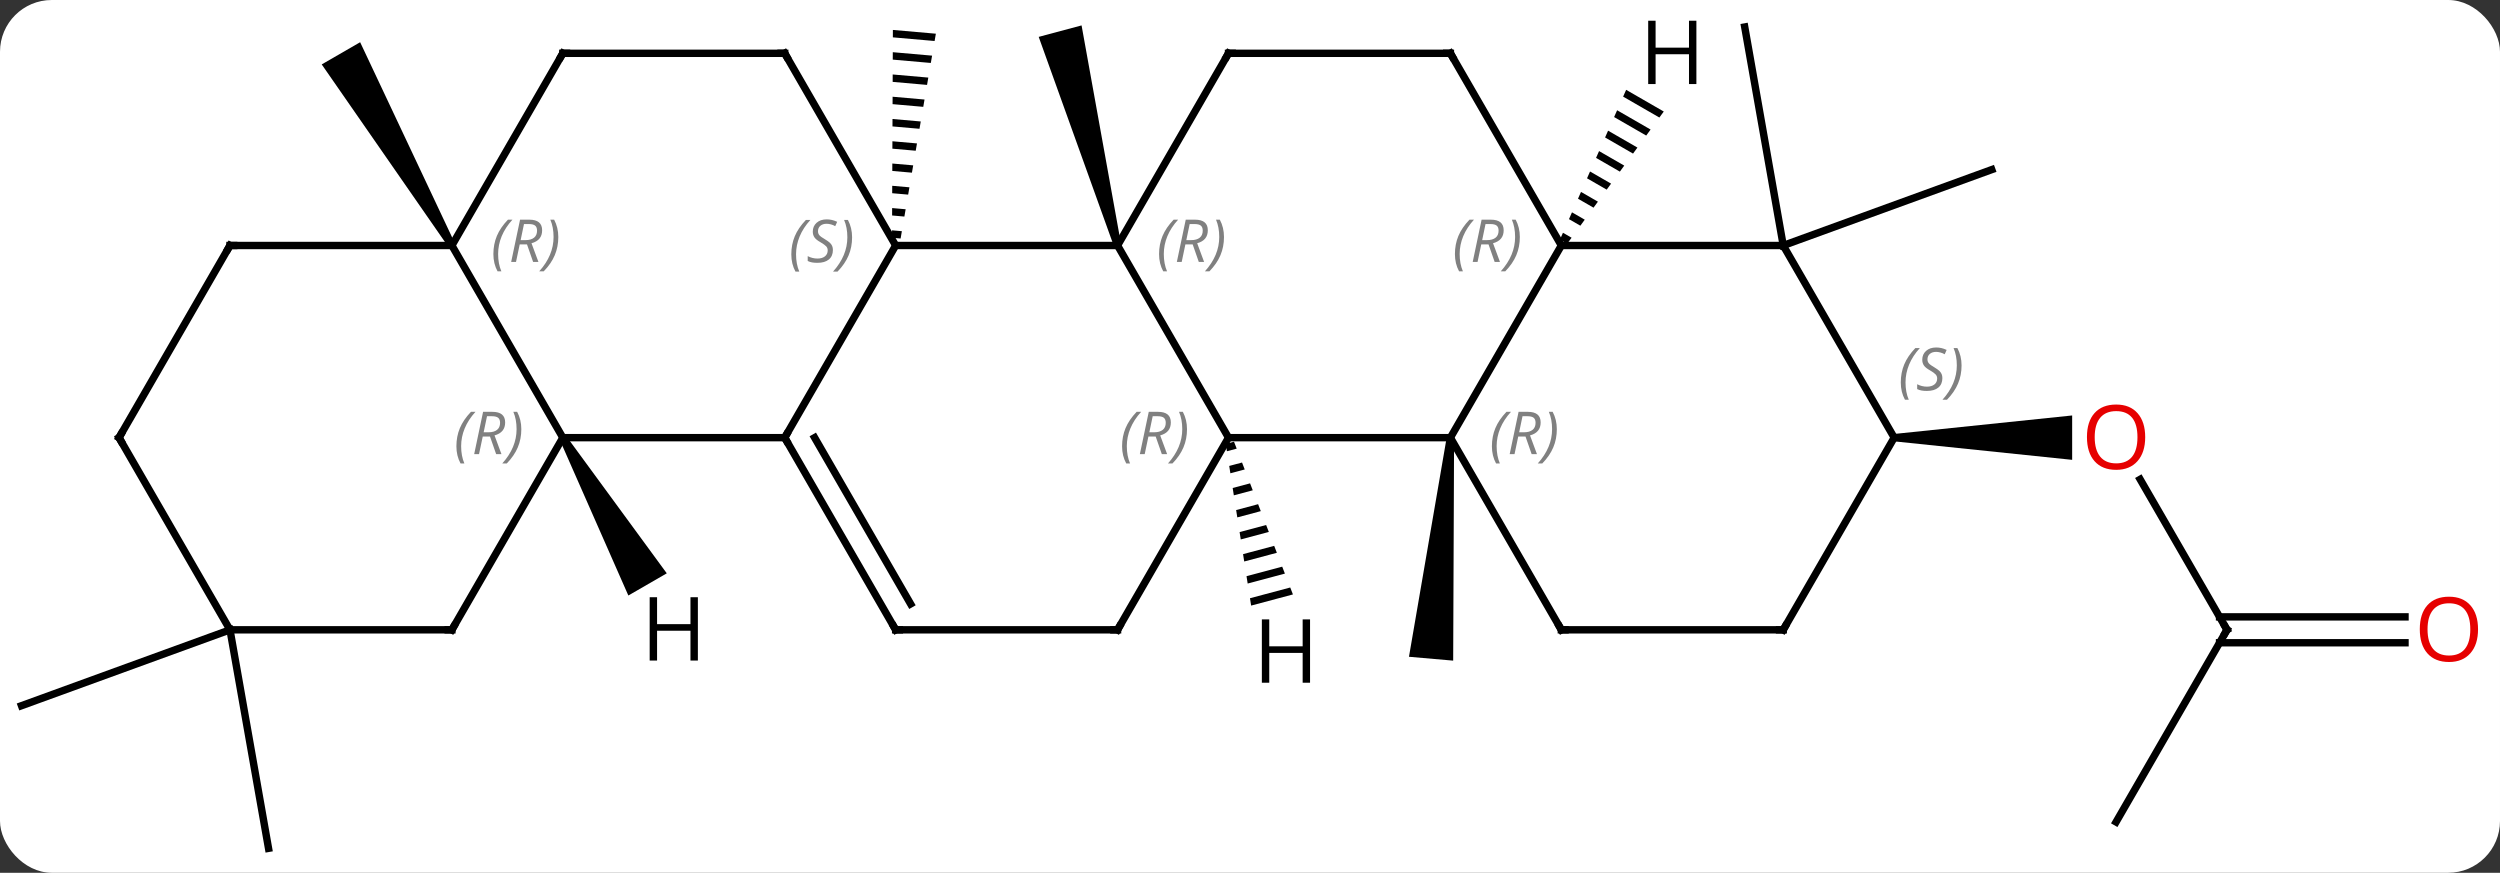 <svg width="338" viewBox="0 0 338 118" style="fill-opacity:1; color-rendering:auto; color-interpolation:auto; text-rendering:auto; stroke:black; stroke-linecap:square; stroke-miterlimit:10; shape-rendering:auto; stroke-opacity:1; fill:black; stroke-dasharray:none; font-weight:normal; stroke-width:1; font-family:'Open Sans'; font-style:normal; stroke-linejoin:miter; font-size:12; stroke-dashoffset:0; image-rendering:auto;" height="118" class="cas-substance-image" xmlns:xlink="http://www.w3.org/1999/xlink" xmlns="http://www.w3.org/2000/svg"><rect x="0" y="0" width="338" height="118" fill="#333333" stroke="none"/><svg class="cas-substance-single-component"><rect y="0" x="0" width="338" stroke="none" ry="7" rx="7" height="118" fill="white" class="cas-substance-group"/><svg y="0" x="0" width="338" viewBox="0 0 338 118" style="fill:black;" height="118" class="cas-substance-single-component-image"><svg><g><g transform="translate(167,59)" style="text-rendering:geometricPrecision; color-rendering:optimizeQuality; color-interpolation:linearRGB; stroke-linecap:butt; image-rendering:optimizeQuality;"><path style="stroke:none;" d="M-15.423 -25.938 L-16.389 -25.68 L-26.568 -54.013 L-20.772 -55.565 Z"/><path style="stroke:none;" d="M28.596 0.128 L29.592 0.214 L29.47 30.318 L23.492 29.796 Z"/><path style="stroke:none;" d="M-46.283 -54.953 L-46.287 -53.95 L-46.287 -53.95 L-40.642 -53.455 L-40.642 -53.455 L-40.472 -54.444 L-40.472 -54.444 L-46.283 -54.953 ZM-46.295 -51.943 L-46.3 -50.939 L-46.3 -50.939 L-41.153 -50.488 L-41.153 -50.488 L-40.982 -51.477 L-40.982 -51.477 L-46.295 -51.943 ZM-46.308 -48.932 L-46.312 -47.929 L-46.312 -47.929 L-41.663 -47.521 L-41.663 -47.521 L-41.493 -48.51 L-41.493 -48.51 L-46.308 -48.932 ZM-46.32 -45.922 L-46.325 -44.919 L-46.325 -44.919 L-42.174 -44.555 L-42.004 -45.544 L-42.004 -45.544 L-46.32 -45.922 ZM-46.333 -42.912 L-46.337 -41.908 L-46.337 -41.908 L-42.684 -41.588 L-42.684 -41.588 L-42.514 -42.577 L-42.514 -42.577 L-46.333 -42.912 ZM-46.346 -39.901 L-46.35 -38.898 L-46.35 -38.898 L-43.195 -38.621 L-43.195 -38.621 L-43.025 -39.61 L-43.025 -39.61 L-46.346 -39.901 ZM-46.358 -36.891 L-46.362 -35.887 L-46.362 -35.887 L-43.706 -35.654 L-43.706 -35.654 L-43.536 -36.643 L-43.536 -36.643 L-46.358 -36.891 ZM-46.371 -33.88 L-46.375 -32.877 L-46.375 -32.877 L-44.216 -32.688 L-44.216 -32.688 L-44.046 -33.677 L-44.046 -33.677 L-46.371 -33.88 ZM-46.383 -30.87 L-46.387 -29.867 L-44.727 -29.721 L-44.727 -29.721 L-44.557 -30.71 L-44.557 -30.71 L-46.383 -30.87 ZM-46.396 -27.86 L-46.4 -26.856 L-46.4 -26.856 L-45.238 -26.754 L-45.238 -26.754 L-45.068 -27.743 L-45.068 -27.743 L-46.396 -27.86 Z"/><line y2="-25.809" y1="-55.353" x2="74.094" x1="68.886" style="fill:none;"/><line y2="-25.809" y1="-36.069" x2="74.094" x1="102.285" style="fill:none;"/><line y2="26.151" y1="5.807" x2="134.094" x1="122.348" style="fill:none;"/><path style="stroke:none;" d="M89.094 0.671 L89.094 -0.329 L113.156 -2.829 L113.156 3.171 Z"/><line y2="52.131" y1="26.151" x2="119.094" x1="134.094" style="fill:none;"/><line y2="27.901" y1="27.901" x2="158.156" x1="133.084" style="fill:none;"/><line y2="24.401" y1="24.401" x2="158.156" x1="133.084" style="fill:none;"/><path style="stroke:none;" d="M-105.473 -26.059 L-106.339 -25.559 L-123.504 -50.292 L-118.308 -53.292 Z"/><line y2="26.151" y1="55.695" x2="-135.906" x1="-130.695" style="fill:none;"/><line y2="26.151" y1="36.411" x2="-135.906" x1="-164.094" style="fill:none;"/><line y2="-25.809" y1="0.171" x2="-15.906" x1="-0.906" style="fill:none;"/><line y2="0.171" y1="0.171" x2="29.094" x1="-0.906" style="fill:none;"/><line y2="26.151" y1="0.171" x2="-15.906" x1="-0.906" style="fill:none;"/><line y2="-25.809" y1="-25.809" x2="-45.906" x1="-15.906" style="fill:none;"/><line y2="-51.792" y1="-25.809" x2="-0.906" x1="-15.906" style="fill:none;"/><line y2="-25.809" y1="0.171" x2="44.094" x1="29.094" style="fill:none;"/><line y2="26.151" y1="0.171" x2="44.094" x1="29.094" style="fill:none;"/><line y2="26.151" y1="26.151" x2="-45.906" x1="-15.906" style="fill:none;"/><line y2="0.171" y1="-25.809" x2="-60.906" x1="-45.906" style="fill:none;"/><line y2="-51.792" y1="-25.809" x2="-60.906" x1="-45.906" style="fill:none;"/><line y2="-51.792" y1="-51.792" x2="29.094" x1="-0.906" style="fill:none;"/><line y2="-51.792" y1="-25.809" x2="29.094" x1="44.094" style="fill:none;"/><line y2="-25.809" y1="-25.809" x2="74.094" x1="44.094" style="fill:none;"/><line y2="26.151" y1="26.151" x2="74.094" x1="44.094" style="fill:none;"/><line y2="0.171" y1="26.151" x2="-60.906" x1="-45.906" style="fill:none;"/><line y2="0.171" y1="22.651" x2="-56.864" x1="-43.885" style="fill:none;"/><line y2="0.171" y1="0.171" x2="-90.906" x1="-60.906" style="fill:none;"/><line y2="-51.792" y1="-51.792" x2="-90.906" x1="-60.906" style="fill:none;"/><line y2="0.171" y1="-25.809" x2="89.094" x1="74.094" style="fill:none;"/><line y2="0.171" y1="26.151" x2="89.094" x1="74.094" style="fill:none;"/><line y2="-25.809" y1="0.171" x2="-105.906" x1="-90.906" style="fill:none;"/><line y2="26.151" y1="0.171" x2="-105.906" x1="-90.906" style="fill:none;"/><line y2="-25.809" y1="-51.792" x2="-105.906" x1="-90.906" style="fill:none;"/><line y2="-25.809" y1="-25.809" x2="-135.906" x1="-105.906" style="fill:none;"/><line y2="26.151" y1="26.151" x2="-135.906" x1="-105.906" style="fill:none;"/><line y2="0.171" y1="-25.809" x2="-150.906" x1="-135.906" style="fill:none;"/><line y2="0.171" y1="26.151" x2="-150.906" x1="-135.906" style="fill:none;"/><path style="stroke:none;" d="M-0.163 0.717 L-1.277 1.014 L-1.277 1.014 L-1.121 2.008 L-1.121 2.008 L0.2 1.656 L0.2 1.656 L-0.163 0.717 ZM0.924 3.533 L-0.809 3.995 L-0.809 3.995 L-0.653 4.989 L-0.653 4.989 L1.286 4.472 L1.286 4.472 L0.924 3.533 ZM2.01 6.349 L-0.342 6.977 L-0.342 6.977 L-0.186 7.97 L-0.186 7.97 L2.372 7.288 L2.372 7.288 L2.01 6.349 ZM3.096 9.165 L0.126 9.958 L0.126 9.958 L0.282 10.951 L3.458 10.104 L3.458 10.104 L3.096 9.165 ZM4.182 11.981 L0.594 12.939 L0.594 12.939 L0.75 13.932 L0.75 13.932 L4.545 12.92 L4.545 12.92 L4.182 11.981 ZM5.269 14.797 L1.062 15.92 L1.062 15.92 L1.218 16.914 L1.218 16.914 L5.631 15.736 L5.631 15.736 L5.269 14.797 ZM6.355 17.613 L1.529 18.901 L1.529 18.901 L1.685 19.895 L1.685 19.895 L6.717 18.552 L6.717 18.552 L6.355 17.613 ZM7.441 20.429 L1.997 21.882 L1.997 21.882 L2.153 22.876 L2.153 22.876 L7.803 21.368 L7.803 21.368 L7.441 20.429 Z"/><path style="stroke:none;" d="M52.854 -46.855 L52.447 -45.935 L52.447 -45.935 L57.347 -43.109 L57.347 -43.109 L57.941 -43.922 L57.941 -43.922 L52.854 -46.855 ZM51.634 -44.094 L51.227 -43.174 L55.567 -40.672 L55.567 -40.672 L56.16 -41.484 L56.16 -41.484 L51.634 -44.094 ZM50.413 -41.334 L50.007 -40.414 L50.007 -40.414 L53.786 -38.234 L53.786 -38.234 L54.38 -39.047 L54.38 -39.047 L50.413 -41.334 ZM49.193 -38.574 L48.786 -37.654 L52.006 -35.797 L52.599 -36.609 L52.599 -36.609 L49.193 -38.574 ZM47.973 -35.813 L47.566 -34.893 L50.225 -33.36 L50.225 -33.36 L50.819 -34.172 L47.973 -35.813 ZM46.753 -33.053 L46.346 -32.133 L46.346 -32.133 L48.445 -30.922 L48.445 -30.922 L49.038 -31.735 L49.038 -31.735 L46.753 -33.053 ZM45.532 -30.293 L45.126 -29.372 L45.126 -29.372 L46.664 -28.485 L46.664 -28.485 L47.258 -29.298 L47.258 -29.298 L45.532 -30.293 ZM44.312 -27.532 L43.906 -26.612 L44.884 -26.048 L44.884 -26.048 L45.478 -26.86 L45.478 -26.86 L44.312 -27.532 Z"/><path style="stroke:none;" d="M-91.339 0.421 L-90.473 -0.079 L-76.852 18.513 L-82.048 21.513 Z"/></g><g transform="translate(167,59)" style="fill:rgb(230,0,0); text-rendering:geometricPrecision; color-rendering:optimizeQuality; image-rendering:optimizeQuality; font-family:'Open Sans'; stroke:rgb(230,0,0); color-interpolation:linearRGB;"><path style="stroke:none;" d="M123.031 0.101 Q123.031 2.163 121.992 3.343 Q120.953 4.523 119.11 4.523 Q117.219 4.523 116.188 3.358 Q115.156 2.194 115.156 0.085 Q115.156 -2.009 116.188 -3.157 Q117.219 -4.306 119.11 -4.306 Q120.969 -4.306 122 -3.134 Q123.031 -1.962 123.031 0.101 ZM116.203 0.101 Q116.203 1.835 116.946 2.741 Q117.688 3.648 119.11 3.648 Q120.531 3.648 121.258 2.749 Q121.985 1.851 121.985 0.101 Q121.985 -1.634 121.258 -2.524 Q120.531 -3.415 119.11 -3.415 Q117.688 -3.415 116.946 -2.517 Q116.203 -1.618 116.203 0.101 Z"/></g><g transform="translate(167,59)" style="stroke-linecap:butt; text-rendering:geometricPrecision; color-rendering:optimizeQuality; image-rendering:optimizeQuality; font-family:'Open Sans'; color-interpolation:linearRGB; stroke-miterlimit:5;"><path style="fill:none;" d="M133.844 25.718 L134.094 26.151 L133.844 26.584"/><path style="fill:rgb(230,0,0); stroke:none;" d="M168.031 26.081 Q168.031 28.143 166.992 29.323 Q165.953 30.503 164.11 30.503 Q162.219 30.503 161.188 29.338 Q160.156 28.174 160.156 26.065 Q160.156 23.971 161.188 22.823 Q162.219 21.674 164.11 21.674 Q165.969 21.674 167 22.846 Q168.031 24.018 168.031 26.081 ZM161.203 26.081 Q161.203 27.815 161.946 28.721 Q162.688 29.628 164.11 29.628 Q165.531 29.628 166.258 28.729 Q166.985 27.831 166.985 26.081 Q166.985 24.346 166.258 23.456 Q165.531 22.565 164.11 22.565 Q162.688 22.565 161.946 23.463 Q161.203 24.362 161.203 26.081 Z"/></g><g transform="translate(167,59)" style="stroke-linecap:butt; font-size:8.4px; fill:gray; text-rendering:geometricPrecision; image-rendering:optimizeQuality; color-rendering:optimizeQuality; font-family:'Open Sans'; font-style:italic; stroke:gray; color-interpolation:linearRGB; stroke-miterlimit:5;"><path style="stroke:none;" d="M-15.295 1.335 Q-15.295 0.007 -14.826 -1.118 Q-14.357 -2.243 -13.326 -3.321 L-12.716 -3.321 Q-13.685 -2.259 -14.17 -1.087 Q-14.654 0.085 -14.654 1.319 Q-14.654 2.648 -14.216 3.663 L-14.732 3.663 Q-15.295 2.632 -15.295 1.335 ZM-11.735 0.023 L-12.235 2.398 L-12.891 2.398 L-11.688 -3.321 L-10.438 -3.321 Q-8.703 -3.321 -8.703 -1.884 Q-8.703 -0.524 -10.141 -0.134 L-9.203 2.398 L-9.922 2.398 L-10.75 0.023 L-11.735 0.023 ZM-11.156 -2.727 Q-11.547 -0.806 -11.61 -0.556 L-10.953 -0.556 Q-10.203 -0.556 -9.797 -0.884 Q-9.391 -1.212 -9.391 -1.837 Q-9.391 -2.306 -9.649 -2.517 Q-9.906 -2.727 -10.5 -2.727 L-11.156 -2.727 ZM-6.517 -0.977 Q-6.517 0.351 -6.994 1.484 Q-7.471 2.616 -8.486 3.663 L-9.095 3.663 Q-7.158 1.507 -7.158 -0.977 Q-7.158 -2.306 -7.596 -3.321 L-7.08 -3.321 Q-6.517 -2.259 -6.517 -0.977 Z"/><path style="stroke:none;" d="M-10.295 -24.645 Q-10.295 -25.973 -9.826 -27.098 Q-9.357 -28.223 -8.326 -29.301 L-7.716 -29.301 Q-8.685 -28.239 -9.17 -27.067 Q-9.654 -25.895 -9.654 -24.661 Q-9.654 -23.333 -9.216 -22.317 L-9.732 -22.317 Q-10.295 -23.348 -10.295 -24.645 ZM-6.735 -25.958 L-7.235 -23.583 L-7.891 -23.583 L-6.688 -29.301 L-5.438 -29.301 Q-3.703 -29.301 -3.703 -27.864 Q-3.703 -26.505 -5.141 -26.114 L-4.203 -23.583 L-4.922 -23.583 L-5.75 -25.958 L-6.735 -25.958 ZM-6.157 -28.708 Q-6.547 -26.786 -6.61 -26.536 L-5.953 -26.536 Q-5.203 -26.536 -4.797 -26.864 Q-4.391 -27.192 -4.391 -27.817 Q-4.391 -28.286 -4.649 -28.497 Q-4.907 -28.708 -5.5 -28.708 L-6.157 -28.708 ZM-1.517 -26.958 Q-1.517 -25.63 -1.994 -24.497 Q-2.47 -23.364 -3.486 -22.317 L-4.096 -22.317 Q-2.158 -24.473 -2.158 -26.958 Q-2.158 -28.286 -2.595 -29.301 L-2.08 -29.301 Q-1.517 -28.239 -1.517 -26.958 Z"/><path style="stroke:none;" d="M34.705 1.335 Q34.705 0.007 35.174 -1.118 Q35.643 -2.243 36.674 -3.321 L37.283 -3.321 Q36.315 -2.259 35.83 -1.087 Q35.346 0.085 35.346 1.319 Q35.346 2.648 35.783 3.663 L35.268 3.663 Q34.705 2.632 34.705 1.335 ZM38.265 0.023 L37.765 2.398 L37.109 2.398 L38.312 -3.321 L39.562 -3.321 Q41.297 -3.321 41.297 -1.884 Q41.297 -0.524 39.859 -0.134 L40.797 2.398 L40.078 2.398 L39.25 0.023 L38.265 0.023 ZM38.843 -2.727 Q38.453 -0.806 38.39 -0.556 L39.047 -0.556 Q39.797 -0.556 40.203 -0.884 Q40.609 -1.212 40.609 -1.837 Q40.609 -2.306 40.351 -2.517 Q40.093 -2.727 39.5 -2.727 L38.843 -2.727 ZM43.483 -0.977 Q43.483 0.351 43.006 1.484 Q42.529 2.616 41.514 3.663 L40.904 3.663 Q42.842 1.507 42.842 -0.977 Q42.842 -2.306 42.404 -3.321 L42.92 -3.321 Q43.483 -2.259 43.483 -0.977 Z"/><path style="fill:none; stroke:black;" d="M-15.656 25.718 L-15.906 26.151 L-16.406 26.151"/><path style="stroke:none;" d="M-60.014 -24.606 Q-60.014 -25.934 -59.546 -27.059 Q-59.077 -28.184 -58.046 -29.262 L-57.436 -29.262 Q-58.405 -28.2 -58.889 -27.028 Q-59.374 -25.856 -59.374 -24.622 Q-59.374 -23.294 -58.936 -22.278 L-59.452 -22.278 Q-60.014 -23.309 -60.014 -24.606 ZM-54.392 -25.2 Q-54.392 -24.372 -54.939 -23.919 Q-55.486 -23.465 -56.486 -23.465 Q-56.892 -23.465 -57.205 -23.52 Q-57.517 -23.575 -57.798 -23.715 L-57.798 -24.372 Q-57.173 -24.044 -56.47 -24.044 Q-55.845 -24.044 -55.47 -24.34 Q-55.095 -24.637 -55.095 -25.153 Q-55.095 -25.465 -55.298 -25.692 Q-55.501 -25.919 -56.064 -26.247 Q-56.658 -26.575 -56.884 -26.903 Q-57.111 -27.231 -57.111 -27.684 Q-57.111 -28.419 -56.595 -28.88 Q-56.08 -29.34 -55.236 -29.34 Q-54.861 -29.34 -54.525 -29.262 Q-54.189 -29.184 -53.814 -29.012 L-54.08 -28.419 Q-54.33 -28.575 -54.65 -28.661 Q-54.97 -28.747 -55.236 -28.747 Q-55.767 -28.747 -56.087 -28.473 Q-56.408 -28.2 -56.408 -27.731 Q-56.408 -27.528 -56.337 -27.38 Q-56.267 -27.231 -56.126 -27.098 Q-55.986 -26.965 -55.564 -26.715 Q-55.001 -26.372 -54.798 -26.176 Q-54.595 -25.981 -54.493 -25.747 Q-54.392 -25.512 -54.392 -25.2 ZM-51.797 -26.919 Q-51.797 -25.59 -52.274 -24.458 Q-52.751 -23.325 -53.766 -22.278 L-54.376 -22.278 Q-52.438 -24.434 -52.438 -26.919 Q-52.438 -28.247 -52.876 -29.262 L-52.36 -29.262 Q-51.797 -28.2 -51.797 -26.919 Z"/><path style="fill:none; stroke:black;" d="M-1.156 -51.359 L-0.906 -51.792 L-0.406 -51.792"/><path style="stroke:none;" d="M29.705 -24.645 Q29.705 -25.973 30.174 -27.098 Q30.643 -28.223 31.674 -29.301 L32.283 -29.301 Q31.315 -28.239 30.83 -27.067 Q30.346 -25.895 30.346 -24.661 Q30.346 -23.333 30.784 -22.317 L30.268 -22.317 Q29.705 -23.348 29.705 -24.645 ZM33.265 -25.958 L32.765 -23.583 L32.109 -23.583 L33.312 -29.301 L34.562 -29.301 Q36.297 -29.301 36.297 -27.864 Q36.297 -26.505 34.859 -26.114 L35.797 -23.583 L35.078 -23.583 L34.25 -25.958 L33.265 -25.958 ZM33.843 -28.708 Q33.453 -26.786 33.39 -26.536 L34.047 -26.536 Q34.797 -26.536 35.203 -26.864 Q35.609 -27.192 35.609 -27.817 Q35.609 -28.286 35.351 -28.497 Q35.093 -28.708 34.5 -28.708 L33.843 -28.708 ZM38.483 -26.958 Q38.483 -25.63 38.006 -24.497 Q37.529 -23.364 36.514 -22.317 L35.904 -22.317 Q37.842 -24.473 37.842 -26.958 Q37.842 -28.286 37.404 -29.301 L37.92 -29.301 Q38.483 -28.239 38.483 -26.958 Z"/><path style="fill:none; stroke:black;" d="M43.844 25.718 L44.094 26.151 L44.594 26.151"/><path style="fill:none; stroke:black;" d="M-45.406 26.151 L-45.906 26.151 L-46.156 25.718"/><path style="fill:none; stroke:black;" d="M-60.656 0.604 L-60.906 0.171 L-60.656 -0.262"/><path style="fill:none; stroke:black;" d="M-60.656 -51.359 L-60.906 -51.792 L-61.406 -51.792"/><path style="fill:none; stroke:black;" d="M28.594 -51.792 L29.094 -51.792 L29.344 -51.359"/><path style="fill:none; stroke:black;" d="M73.594 26.151 L74.094 26.151 L74.344 25.718"/><path style="stroke:none;" d="M-105.295 1.335 Q-105.295 0.007 -104.826 -1.118 Q-104.357 -2.243 -103.326 -3.321 L-102.716 -3.321 Q-103.685 -2.259 -104.17 -1.087 Q-104.654 0.085 -104.654 1.319 Q-104.654 2.648 -104.216 3.663 L-104.732 3.663 Q-105.295 2.632 -105.295 1.335 ZM-101.735 0.023 L-102.235 2.398 L-102.891 2.398 L-101.688 -3.321 L-100.438 -3.321 Q-98.703 -3.321 -98.703 -1.884 Q-98.703 -0.524 -100.141 -0.134 L-99.203 2.398 L-99.922 2.398 L-100.75 0.023 L-101.735 0.023 ZM-101.156 -2.727 Q-101.547 -0.806 -101.61 -0.556 L-100.953 -0.556 Q-100.203 -0.556 -99.797 -0.884 Q-99.391 -1.212 -99.391 -1.837 Q-99.391 -2.306 -99.649 -2.517 Q-99.906 -2.727 -100.5 -2.727 L-101.156 -2.727 ZM-96.517 -0.977 Q-96.517 0.351 -96.994 1.484 Q-97.471 2.616 -98.486 3.663 L-99.096 3.663 Q-97.158 1.507 -97.158 -0.977 Q-97.158 -2.306 -97.596 -3.321 L-97.08 -3.321 Q-96.517 -2.259 -96.517 -0.977 Z"/><path style="fill:none; stroke:black;" d="M-90.406 -51.792 L-90.906 -51.792 L-91.156 -51.359"/><path style="stroke:none;" d="M89.986 -7.286 Q89.986 -8.614 90.454 -9.739 Q90.923 -10.864 91.954 -11.942 L92.564 -11.942 Q91.595 -10.88 91.111 -9.708 Q90.626 -8.536 90.626 -7.302 Q90.626 -5.974 91.064 -4.958 L90.548 -4.958 Q89.986 -5.989 89.986 -7.286 ZM95.608 -7.88 Q95.608 -7.052 95.061 -6.599 Q94.514 -6.145 93.514 -6.145 Q93.108 -6.145 92.796 -6.2 Q92.483 -6.255 92.202 -6.395 L92.202 -7.052 Q92.827 -6.724 93.53 -6.724 Q94.155 -6.724 94.53 -7.02 Q94.905 -7.317 94.905 -7.833 Q94.905 -8.145 94.702 -8.372 Q94.499 -8.599 93.936 -8.927 Q93.343 -9.255 93.116 -9.583 Q92.889 -9.911 92.889 -10.364 Q92.889 -11.099 93.405 -11.559 Q93.921 -12.02 94.764 -12.02 Q95.139 -12.02 95.475 -11.942 Q95.811 -11.864 96.186 -11.692 L95.921 -11.099 Q95.671 -11.255 95.35 -11.341 Q95.03 -11.427 94.764 -11.427 Q94.233 -11.427 93.913 -11.153 Q93.593 -10.88 93.593 -10.411 Q93.593 -10.208 93.663 -10.059 Q93.733 -9.911 93.874 -9.778 Q94.014 -9.645 94.436 -9.395 Q94.999 -9.052 95.202 -8.856 Q95.405 -8.661 95.507 -8.427 Q95.608 -8.192 95.608 -7.88 ZM98.203 -9.599 Q98.203 -8.27 97.726 -7.138 Q97.249 -6.005 96.234 -4.958 L95.624 -4.958 Q97.562 -7.114 97.562 -9.599 Q97.562 -10.927 97.124 -11.942 L97.64 -11.942 Q98.203 -10.88 98.203 -9.599 Z"/><path style="stroke:none;" d="M-100.295 -24.645 Q-100.295 -25.973 -99.826 -27.098 Q-99.357 -28.223 -98.326 -29.301 L-97.716 -29.301 Q-98.685 -28.239 -99.17 -27.067 Q-99.654 -25.895 -99.654 -24.661 Q-99.654 -23.333 -99.216 -22.317 L-99.732 -22.317 Q-100.295 -23.348 -100.295 -24.645 ZM-96.735 -25.958 L-97.235 -23.583 L-97.891 -23.583 L-96.688 -29.301 L-95.438 -29.301 Q-93.703 -29.301 -93.703 -27.864 Q-93.703 -26.505 -95.141 -26.114 L-94.203 -23.583 L-94.922 -23.583 L-95.75 -25.958 L-96.735 -25.958 ZM-96.156 -28.708 Q-96.547 -26.786 -96.61 -26.536 L-95.953 -26.536 Q-95.203 -26.536 -94.797 -26.864 Q-94.391 -27.192 -94.391 -27.817 Q-94.391 -28.286 -94.649 -28.497 Q-94.906 -28.708 -95.5 -28.708 L-96.156 -28.708 ZM-91.517 -26.958 Q-91.517 -25.63 -91.994 -24.497 Q-92.471 -23.364 -93.486 -22.317 L-94.096 -22.317 Q-92.158 -24.473 -92.158 -26.958 Q-92.158 -28.286 -92.596 -29.301 L-92.08 -29.301 Q-91.517 -28.239 -91.517 -26.958 Z"/><path style="fill:none; stroke:black;" d="M-105.656 25.718 L-105.906 26.151 L-106.406 26.151"/><path style="fill:none; stroke:black;" d="M-135.406 -25.809 L-135.906 -25.809 L-136.156 -25.376"/><path style="fill:none; stroke:black;" d="M-150.656 -0.262 L-150.906 0.171 L-150.656 0.604"/></g><g transform="translate(167,59)" style="stroke-linecap:butt; text-rendering:geometricPrecision; color-rendering:optimizeQuality; image-rendering:optimizeQuality; font-family:'Open Sans'; color-interpolation:linearRGB; stroke-miterlimit:5;"><path style="stroke:none;" d="M10.119 33.304 L9.119 33.304 L9.119 29.273 L4.603 29.273 L4.603 33.304 L3.603 33.304 L3.603 24.742 L4.603 24.742 L4.603 28.382 L9.119 28.382 L9.119 24.742 L10.119 24.742 L10.119 33.304 Z"/><path style="stroke:none;" d="M62.352 -47.636 L61.352 -47.636 L61.352 -51.667 L56.836 -51.667 L56.836 -47.636 L55.836 -47.636 L55.836 -56.198 L56.836 -56.198 L56.836 -52.558 L61.352 -52.558 L61.352 -56.198 L62.352 -56.198 L62.352 -47.636 Z"/><path style="stroke:none;" d="M-72.648 30.307 L-73.648 30.307 L-73.648 26.276 L-78.164 26.276 L-78.164 30.307 L-79.164 30.307 L-79.164 21.745 L-78.164 21.745 L-78.164 25.385 L-73.648 25.385 L-73.648 21.745 L-72.648 21.745 L-72.648 30.307 Z"/></g></g></svg></svg></svg></svg>